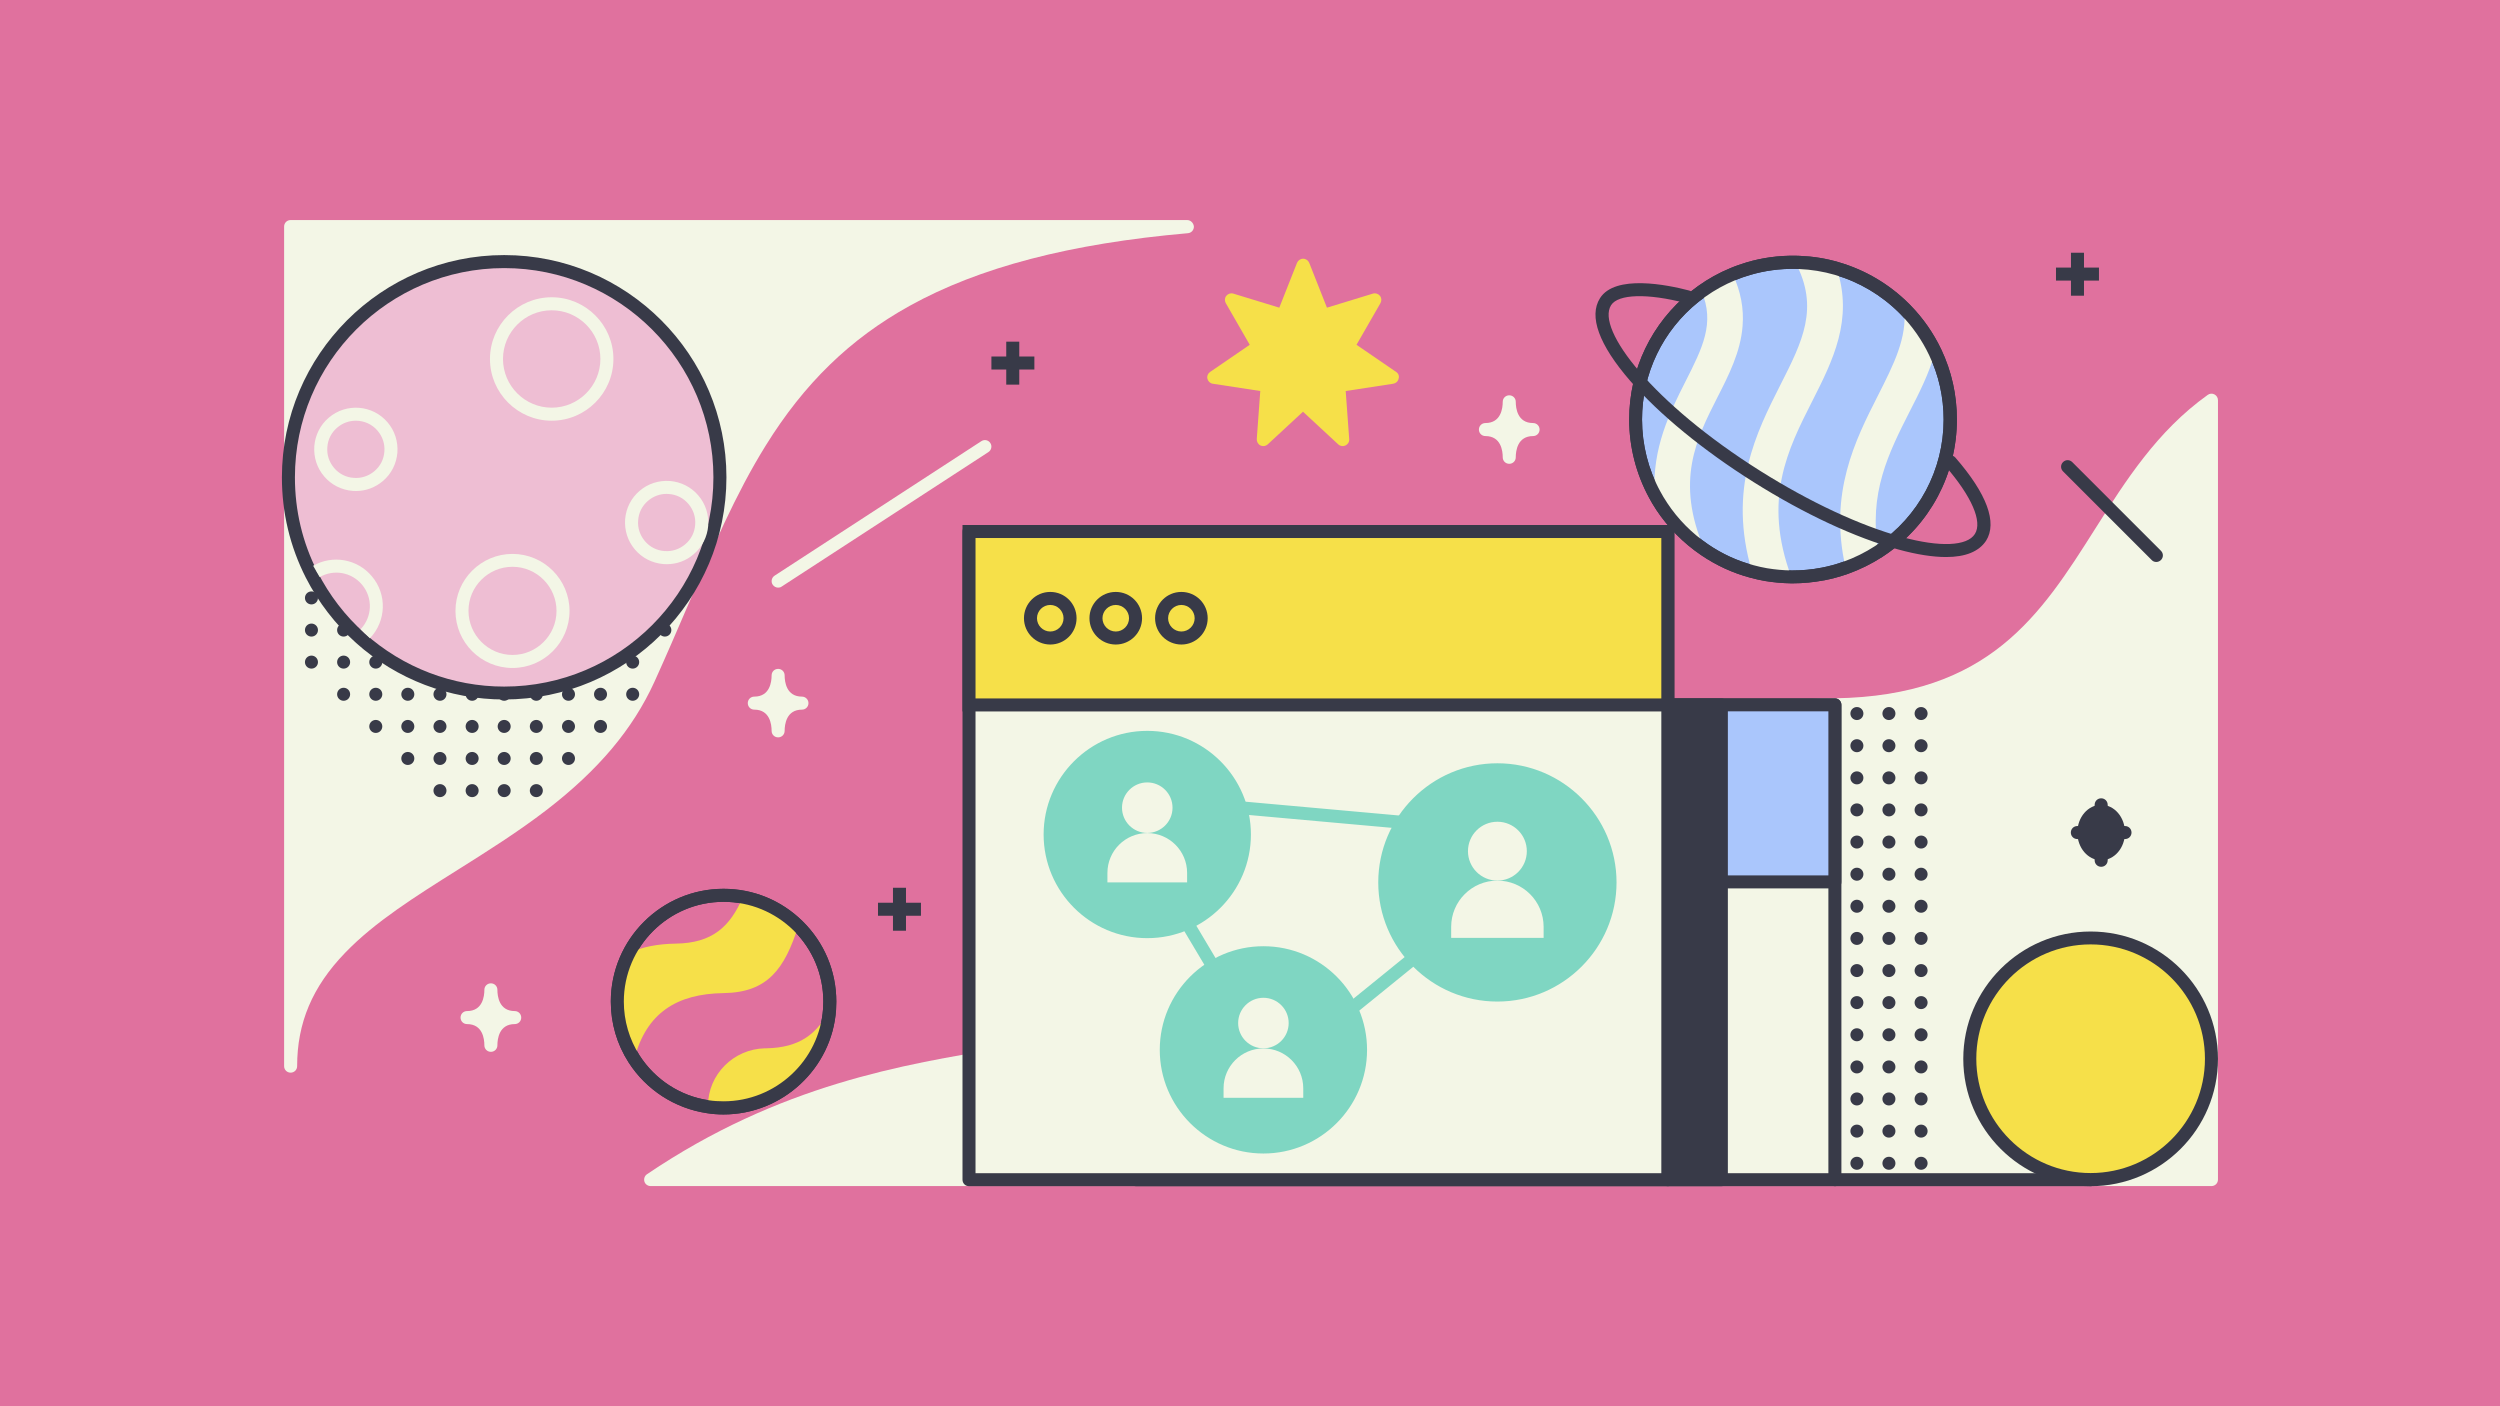 <?xml version="1.0" encoding="utf-8"?>
<!-- Generator: Adobe Illustrator 22.0.1, SVG Export Plug-In . SVG Version: 6.00 Build 0)  -->
<svg version="1.1" id="Layer_1" xmlns="http://www.w3.org/2000/svg" xmlns:xlink="http://www.w3.org/1999/xlink" x="0px" y="0px" viewBox="0 0 1920 1080" style="enable-background:new 0 0 1920 1080;" xml:space="preserve">

<rect width="1920" height="1080" style="fill:#E0719E;"/>
<g>
	<path d="M911.7,169H223.2c-2.8,0-5,2.2-5,5v644.8c0,2.8,2.2,5,5,5s5-2.2,5-5c0-33.3,11.7-61,36.9-87.1
		c22.8-23.7,53.9-43.2,86.8-63.9c22.6-14.2,45.9-28.9,67.8-45.7c39.9-30.7,66.3-62,83-98.7c8.9-19.6,17.2-38.9,25.2-57.5
		c19.1-44.5,37.1-86.6,60.1-123.6c29.7-47.9,64.8-82,110.4-107.3c53.5-29.7,123.5-48,213.9-55.9c2.7-0.2,4.7-2.5,4.6-5.2
		C916.6,171.2,914.4,169,911.7,169z" style="fill:#F3F6E6;"/>
	<g>
		<g>
			<g>
				<g>
					<circle cx="535.2" cy="385.2" r="5" style="fill:#383A48;"/>
				</g>
			</g>
			<g>
				<g>
					<circle cx="535.2" cy="409.9" r="5" style="fill:#383A48;"/>
				</g>
			</g>
			<g>
				<g>
					<circle cx="535.2" cy="434.5" r="5" style="fill:#383A48;"/>
				</g>
			</g>
			<g>
				<g>
					<circle cx="510.6" cy="335.9" r="5" style="fill:#383A48;"/>
				</g>
			</g>
			<g>
				<g>
					<circle cx="510.6" cy="360.5" r="5" style="fill:#383A48;"/>
				</g>
			</g>
			<g>
				<g>
					<circle cx="510.6" cy="385.2" r="5" style="fill:#383A48;"/>
				</g>
			</g>
			<g>
				<g>
					<circle cx="510.6" cy="409.9" r="5" style="fill:#383A48;"/>
				</g>
			</g>
			<g>
				<g>
					<circle cx="510.6" cy="434.5" r="5" style="fill:#383A48;"/>
				</g>
			</g>
			<g>
				<g>
					<circle cx="510.6" cy="459.2" r="5" style="fill:#383A48;"/>
				</g>
			</g>
			<g>
				<g>
					<circle cx="510.6" cy="483.9" r="5" style="fill:#383A48;"/>
				</g>
			</g>
			<g>
				<g>
					<circle cx="485.9" cy="286.5" r="5" style="fill:#383A48;"/>
				</g>
			</g>
			<g>
				<g>
					<circle cx="485.9" cy="311.2" r="5" style="fill:#383A48;"/>
				</g>
			</g>
			<g>
				<g>
					<circle cx="485.9" cy="335.9" r="5" style="fill:#383A48;"/>
				</g>
			</g>
			<g>
				<g>
					<circle cx="485.9" cy="360.5" r="5" style="fill:#383A48;"/>
				</g>
			</g>
			<g>
				<g>
					<circle cx="485.9" cy="385.2" r="5" style="fill:#383A48;"/>
				</g>
			</g>
			<g>
				<g>
					<circle cx="485.9" cy="409.9" r="5" style="fill:#383A48;"/>
				</g>
			</g>
			<g>
				<g>
					<circle cx="485.9" cy="434.5" r="5" style="fill:#383A48;"/>
				</g>
			</g>
			<g>
				<g>
					<circle cx="485.9" cy="459.2" r="5" style="fill:#383A48;"/>
				</g>
			</g>
			<g>
				<g>
					<circle cx="485.9" cy="483.9" r="5" style="fill:#383A48;"/>
				</g>
			</g>
			<g>
				<g>
					<circle cx="485.9" cy="508.5" r="5" style="fill:#383A48;"/>
				</g>
			</g>
			<g>
				<g>
					<circle cx="485.9" cy="533.2" r="5" style="fill:#383A48;"/>
				</g>
			</g>
			<g>
				<g>
					<circle cx="461.2" cy="261.9" r="5" style="fill:#383A48;"/>
				</g>
			</g>
			<g>
				<g>
					<circle cx="461.2" cy="286.5" r="5" style="fill:#383A48;"/>
				</g>
			</g>
			<g>
				<g>
					<circle cx="461.2" cy="311.2" r="5" style="fill:#383A48;"/>
				</g>
			</g>
			<g>
				<g>
					<circle cx="461.2" cy="335.9" r="5" style="fill:#383A48;"/>
				</g>
			</g>
			<g>
				<g>
					<circle cx="461.2" cy="360.5" r="5" style="fill:#383A48;"/>
				</g>
			</g>
			<g>
				<g>
					<circle cx="461.2" cy="385.2" r="5" style="fill:#383A48;"/>
				</g>
			</g>
			<g>
				<g>
					<circle cx="461.2" cy="409.9" r="5" style="fill:#383A48;"/>
				</g>
			</g>
			<g>
				<g>
					<circle cx="461.2" cy="434.5" r="5" style="fill:#383A48;"/>
				</g>
			</g>
			<g>
				<g>
					<circle cx="461.2" cy="459.2" r="5" style="fill:#383A48;"/>
				</g>
			</g>
			<g>
				<g>
					<circle cx="461.2" cy="483.9" r="5" style="fill:#383A48;"/>
				</g>
			</g>
			<g>
				<g>
					<circle cx="461.2" cy="508.5" r="5" style="fill:#383A48;"/>
				</g>
			</g>
			<g>
				<g>
					<circle cx="461.2" cy="533.2" r="5" style="fill:#383A48;"/>
				</g>
			</g>
			<g>
				<g>
					<circle cx="461.2" cy="557.9" r="5" style="fill:#383A48;"/>
				</g>
			</g>
			<g>
				<g>
					<circle cx="436.6" cy="237.2" r="5" style="fill:#383A48;"/>
				</g>
			</g>
			<g>
				<g>
					<circle cx="436.6" cy="261.9" r="5" style="fill:#383A48;"/>
				</g>
			</g>
			<g>
				<g>
					<circle cx="436.6" cy="286.5" r="5" style="fill:#383A48;"/>
				</g>
			</g>
			<g>
				<g>
					<circle cx="436.6" cy="311.2" r="5" style="fill:#383A48;"/>
				</g>
			</g>
			<g>
				<g>
					<circle cx="436.6" cy="335.9" r="5" style="fill:#383A48;"/>
				</g>
			</g>
			<g>
				<g>
					<circle cx="436.6" cy="360.5" r="5" style="fill:#383A48;"/>
				</g>
			</g>
			<g>
				<g>
					<circle cx="436.6" cy="385.2" r="5" style="fill:#383A48;"/>
				</g>
			</g>
			<g>
				<g>
					<circle cx="436.6" cy="409.9" r="5" style="fill:#383A48;"/>
				</g>
			</g>
			<g>
				<g>
					<circle cx="436.6" cy="434.5" r="5" style="fill:#383A48;"/>
				</g>
			</g>
			<g>
				<g>
					<circle cx="436.6" cy="459.2" r="5" style="fill:#383A48;"/>
				</g>
			</g>
			<g>
				<g>
					<circle cx="436.6" cy="483.9" r="5" style="fill:#383A48;"/>
				</g>
			</g>
			<g>
				<g>
					<circle cx="436.6" cy="508.5" r="5" style="fill:#383A48;"/>
				</g>
			</g>
			<g>
				<g>
					<circle cx="436.6" cy="533.2" r="5" style="fill:#383A48;"/>
				</g>
			</g>
			<g>
				<g>
					<circle cx="436.6" cy="557.9" r="5" style="fill:#383A48;"/>
				</g>
			</g>
			<g>
				<g>
					<circle cx="436.6" cy="582.5" r="5" style="fill:#383A48;"/>
				</g>
			</g>
			<g>
				<g>
					<circle cx="411.9" cy="237.2" r="5" style="fill:#383A48;"/>
				</g>
			</g>
			<g>
				<g>
					<circle cx="411.9" cy="261.9" r="5" style="fill:#383A48;"/>
				</g>
			</g>
			<g>
				<g>
					<circle cx="411.9" cy="286.5" r="5" style="fill:#383A48;"/>
				</g>
			</g>
			<g>
				<g>
					<circle cx="411.9" cy="311.2" r="5" style="fill:#383A48;"/>
				</g>
			</g>
			<g>
				<g>
					<circle cx="411.9" cy="335.9" r="5" style="fill:#383A48;"/>
				</g>
			</g>
			<g>
				<g>
					<circle cx="411.9" cy="360.5" r="5" style="fill:#383A48;"/>
				</g>
			</g>
			<g>
				<g>
					<circle cx="411.9" cy="385.2" r="5" style="fill:#383A48;"/>
				</g>
			</g>
			<g>
				<g>
					<circle cx="411.9" cy="409.9" r="5" style="fill:#383A48;"/>
				</g>
			</g>
			<g>
				<g>
					<circle cx="411.9" cy="434.5" r="5" style="fill:#383A48;"/>
				</g>
			</g>
			<g>
				<g>
					<circle cx="411.9" cy="459.2" r="5" style="fill:#383A48;"/>
				</g>
			</g>
			<g>
				<g>
					<circle cx="411.9" cy="483.9" r="5" style="fill:#383A48;"/>
				</g>
			</g>
			<g>
				<g>
					<circle cx="411.9" cy="508.5" r="5" style="fill:#383A48;"/>
				</g>
			</g>
			<g>
				<g>
					<circle cx="411.9" cy="533.2" r="5" style="fill:#383A48;"/>
				</g>
			</g>
			<g>
				<g>
					<circle cx="411.9" cy="557.9" r="5" style="fill:#383A48;"/>
				</g>
			</g>
			<g>
				<g>
					<circle cx="411.9" cy="582.5" r="5" style="fill:#383A48;"/>
				</g>
			</g>
			<g>
				<g>
					<circle cx="411.9" cy="607.2" r="5" style="fill:#383A48;"/>
				</g>
			</g>
			<g>
				<g>
					<circle cx="387.2" cy="237.2" r="5" style="fill:#383A48;"/>
				</g>
			</g>
			<g>
				<g>
					<circle cx="387.2" cy="261.9" r="5" style="fill:#383A48;"/>
				</g>
			</g>
			<g>
				<g>
					<circle cx="387.2" cy="286.5" r="5" style="fill:#383A48;"/>
				</g>
			</g>
			<g>
				<g>
					<circle cx="387.2" cy="311.2" r="5" style="fill:#383A48;"/>
				</g>
			</g>
			<g>
				<g>
					<circle cx="387.2" cy="335.9" r="5" style="fill:#383A48;"/>
				</g>
			</g>
			<g>
				<g>
					<circle cx="387.2" cy="360.5" r="5" style="fill:#383A48;"/>
				</g>
			</g>
			<g>
				<g>
					<circle cx="387.2" cy="385.2" r="5" style="fill:#383A48;"/>
				</g>
			</g>
			<g>
				<g>
					<circle cx="387.2" cy="409.9" r="5" style="fill:#383A48;"/>
				</g>
			</g>
			<g>
				<g>
					<circle cx="387.2" cy="434.5" r="5" style="fill:#383A48;"/>
				</g>
			</g>
			<g>
				<g>
					<circle cx="387.2" cy="459.2" r="5" style="fill:#383A48;"/>
				</g>
			</g>
			<g>
				<g>
					<circle cx="387.2" cy="483.9" r="5" style="fill:#383A48;"/>
				</g>
			</g>
			<g>
				<g>
					<circle cx="387.2" cy="508.5" r="5" style="fill:#383A48;"/>
				</g>
			</g>
			<g>
				<g>
					<circle cx="387.2" cy="533.2" r="5" style="fill:#383A48;"/>
				</g>
			</g>
			<g>
				<g>
					<circle cx="387.2" cy="557.9" r="5" style="fill:#383A48;"/>
				</g>
			</g>
			<g>
				<g>
					<circle cx="387.2" cy="582.5" r="5" style="fill:#383A48;"/>
				</g>
			</g>
			<g>
				<g>
					<circle cx="387.2" cy="607.2" r="5" style="fill:#383A48;"/>
				</g>
			</g>
			<g>
				<g>
					<circle cx="362.6" cy="261.9" r="5" style="fill:#383A48;"/>
				</g>
			</g>
			<g>
				<g>
					<circle cx="362.6" cy="286.5" r="5" style="fill:#383A48;"/>
				</g>
			</g>
			<g>
				<g>
					<circle cx="362.6" cy="311.2" r="5" style="fill:#383A48;"/>
				</g>
			</g>
			<g>
				<g>
					<circle cx="362.6" cy="335.9" r="5" style="fill:#383A48;"/>
				</g>
			</g>
			<g>
				<g>
					<circle cx="362.6" cy="360.5" r="5" style="fill:#383A48;"/>
				</g>
			</g>
			<g>
				<g>
					<circle cx="362.6" cy="385.2" r="5" style="fill:#383A48;"/>
				</g>
			</g>
			<g>
				<g>
					<circle cx="362.6" cy="409.9" r="5" style="fill:#383A48;"/>
				</g>
			</g>
			<g>
				<g>
					<circle cx="362.6" cy="434.5" r="5" style="fill:#383A48;"/>
				</g>
			</g>
			<g>
				<g>
					<circle cx="362.6" cy="459.2" r="5" style="fill:#383A48;"/>
				</g>
			</g>
			<g>
				<g>
					<circle cx="362.6" cy="483.9" r="5" style="fill:#383A48;"/>
				</g>
			</g>
			<g>
				<g>
					<circle cx="362.6" cy="508.5" r="5" style="fill:#383A48;"/>
				</g>
			</g>
			<g>
				<g>
					<circle cx="362.6" cy="533.2" r="5" style="fill:#383A48;"/>
				</g>
			</g>
			<g>
				<g>
					<circle cx="362.6" cy="557.9" r="5" style="fill:#383A48;"/>
				</g>
			</g>
			<g>
				<g>
					<circle cx="362.6" cy="582.5" r="5" style="fill:#383A48;"/>
				</g>
			</g>
			<g>
				<g>
					<circle cx="362.6" cy="607.2" r="5" style="fill:#383A48;"/>
				</g>
			</g>
			<g>
				<g>
					<circle cx="337.9" cy="261.9" r="5" style="fill:#383A48;"/>
				</g>
			</g>
			<g>
				<g>
					<circle cx="337.9" cy="286.5" r="5" style="fill:#383A48;"/>
				</g>
			</g>
			<g>
				<g>
					<circle cx="337.9" cy="311.2" r="5" style="fill:#383A48;"/>
				</g>
			</g>
			<g>
				<g>
					<circle cx="337.9" cy="335.9" r="5" style="fill:#383A48;"/>
				</g>
			</g>
			<g>
				<g>
					<circle cx="337.9" cy="360.5" r="5" style="fill:#383A48;"/>
				</g>
			</g>
			<g>
				<g>
					<circle cx="337.9" cy="385.2" r="5" style="fill:#383A48;"/>
				</g>
			</g>
			<g>
				<g>
					<circle cx="337.9" cy="409.9" r="5" style="fill:#383A48;"/>
				</g>
			</g>
			<g>
				<g>
					<circle cx="337.9" cy="434.5" r="5" style="fill:#383A48;"/>
				</g>
			</g>
			<g>
				<g>
					<circle cx="337.9" cy="459.2" r="5" style="fill:#383A48;"/>
				</g>
			</g>
			<g>
				<g>
					<circle cx="337.9" cy="483.9" r="5" style="fill:#383A48;"/>
				</g>
			</g>
			<g>
				<g>
					<circle cx="337.9" cy="508.5" r="5" style="fill:#383A48;"/>
				</g>
			</g>
			<g>
				<g>
					<circle cx="337.9" cy="533.2" r="5" style="fill:#383A48;"/>
				</g>
			</g>
			<g>
				<g>
					<circle cx="337.9" cy="557.9" r="5" style="fill:#383A48;"/>
				</g>
			</g>
			<g>
				<g>
					<circle cx="337.9" cy="582.5" r="5" style="fill:#383A48;"/>
				</g>
			</g>
			<g>
				<g>
					<circle cx="337.9" cy="607.2" r="5" style="fill:#383A48;"/>
				</g>
			</g>
			<g>
				<g>
					<circle cx="313.2" cy="261.9" r="5" style="fill:#383A48;"/>
				</g>
			</g>
			<g>
				<g>
					<circle cx="313.2" cy="286.5" r="5" style="fill:#383A48;"/>
				</g>
			</g>
			<g>
				<g>
					<circle cx="313.2" cy="311.2" r="5" style="fill:#383A48;"/>
				</g>
			</g>
			<g>
				<g>
					<circle cx="313.2" cy="335.9" r="5" style="fill:#383A48;"/>
				</g>
			</g>
			<g>
				<g>
					<circle cx="313.2" cy="360.5" r="5" style="fill:#383A48;"/>
				</g>
			</g>
			<g>
				<g>
					<circle cx="313.2" cy="385.2" r="5" style="fill:#383A48;"/>
				</g>
			</g>
			<g>
				<g>
					<circle cx="313.2" cy="409.9" r="5" style="fill:#383A48;"/>
				</g>
			</g>
			<g>
				<g>
					<circle cx="313.2" cy="434.5" r="5" style="fill:#383A48;"/>
				</g>
			</g>
			<g>
				<g>
					<circle cx="313.2" cy="459.2" r="5" style="fill:#383A48;"/>
				</g>
			</g>
			<g>
				<g>
					<circle cx="313.2" cy="483.9" r="5" style="fill:#383A48;"/>
				</g>
			</g>
			<g>
				<g>
					<circle cx="313.2" cy="508.5" r="5" style="fill:#383A48;"/>
				</g>
			</g>
			<g>
				<g>
					<circle cx="313.2" cy="533.2" r="5" style="fill:#383A48;"/>
				</g>
			</g>
			<g>
				<g>
					<circle cx="313.2" cy="557.9" r="5" style="fill:#383A48;"/>
				</g>
			</g>
			<g>
				<g>
					<circle cx="313.2" cy="582.5" r="5" style="fill:#383A48;"/>
				</g>
			</g>
			<g>
				<g>
					<circle cx="288.6" cy="286.5" r="5" style="fill:#383A48;"/>
				</g>
			</g>
			<g>
				<g>
					<circle cx="288.6" cy="311.2" r="5" style="fill:#383A48;"/>
				</g>
			</g>
			<g>
				<g>
					<circle cx="288.6" cy="335.9" r="5" style="fill:#383A48;"/>
				</g>
			</g>
			<g>
				<g>
					<circle cx="288.6" cy="360.5" r="5" style="fill:#383A48;"/>
				</g>
			</g>
			<g>
				<g>
					<circle cx="288.6" cy="385.2" r="5" style="fill:#383A48;"/>
				</g>
			</g>
			<g>
				<g>
					<circle cx="288.6" cy="409.9" r="5" style="fill:#383A48;"/>
				</g>
			</g>
			<g>
				<g>
					<circle cx="288.6" cy="434.5" r="5" style="fill:#383A48;"/>
				</g>
			</g>
			<g>
				<g>
					<circle cx="288.6" cy="459.2" r="5" style="fill:#383A48;"/>
				</g>
			</g>
			<g>
				<g>
					<circle cx="288.6" cy="483.9" r="5" style="fill:#383A48;"/>
				</g>
			</g>
			<g>
				<g>
					<circle cx="288.6" cy="508.5" r="5" style="fill:#383A48;"/>
				</g>
			</g>
			<g>
				<g>
					<circle cx="288.6" cy="533.2" r="5" style="fill:#383A48;"/>
				</g>
			</g>
			<g>
				<g>
					<circle cx="288.6" cy="557.9" r="5" style="fill:#383A48;"/>
				</g>
			</g>
			<g>
				<g>
					<circle cx="263.9" cy="311.2" r="5" style="fill:#383A48;"/>
				</g>
			</g>
			<g>
				<g>
					<circle cx="263.9" cy="335.9" r="5" style="fill:#383A48;"/>
				</g>
			</g>
			<g>
				<g>
					<circle cx="263.9" cy="360.5" r="5" style="fill:#383A48;"/>
				</g>
			</g>
			<g>
				<g>
					<circle cx="263.9" cy="385.2" r="5" style="fill:#383A48;"/>
				</g>
			</g>
			<g>
				<g>
					<circle cx="263.9" cy="409.9" r="5" style="fill:#383A48;"/>
				</g>
			</g>
			<g>
				<g>
					<circle cx="263.9" cy="434.5" r="5" style="fill:#383A48;"/>
				</g>
			</g>
			<g>
				<g>
					<circle cx="263.9" cy="459.2" r="5" style="fill:#383A48;"/>
				</g>
			</g>
			<g>
				<g>
					<circle cx="263.9" cy="483.9" r="5" style="fill:#383A48;"/>
				</g>
			</g>
			<g>
				<g>
					<circle cx="263.9" cy="508.5" r="5" style="fill:#383A48;"/>
				</g>
			</g>
			<g>
				<g>
					<circle cx="263.9" cy="533.2" r="5" style="fill:#383A48;"/>
				</g>
			</g>
			<g>
				<g>
					<circle cx="239.2" cy="360.5" r="5" style="fill:#383A48;"/>
				</g>
			</g>
			<g>
				<g>
					<circle cx="239.2" cy="385.2" r="5" style="fill:#383A48;"/>
				</g>
			</g>
			<g>
				<g>
					<circle cx="239.2" cy="409.9" r="5" style="fill:#383A48;"/>
				</g>
			</g>
			<g>
				<g>
					<circle cx="239.2" cy="434.5" r="5" style="fill:#383A48;"/>
				</g>
			</g>
			<g>
				<g>
					<circle cx="239.2" cy="459.2" r="5" style="fill:#383A48;"/>
				</g>
			</g>
			<g>
				<g>
					<circle cx="239.2" cy="483.9" r="5" style="fill:#383A48;"/>
				</g>
			</g>
			<g>
				<g>
					<circle cx="239.2" cy="508.5" r="5" style="fill:#383A48;"/>
				</g>
			</g>
		</g>
	</g>
	<path d="M1700.7,302.9c-1.7-0.9-3.7-0.7-5.2,0.4c-38.9,27.8-63,65.9-86.4,102.8c-41.8,66-81.2,128.4-200,130.2
		c-144.5,2.2-223.8,53.4-355.2,138.1c-42.5,27.4-90.6,58.4-148.4,92.6c-36.6,21.7-82.2,29.2-134.9,37.8
		C694,817.4,598.6,833,496.9,901.8c-1.8,1.2-2.6,3.5-2,5.6s2.6,3.5,4.8,3.5h1198.7c2.8,0,5-2.2,5-5V307.4
		C1703.4,305.5,1702.4,303.8,1700.7,302.9z" style="fill:#F3F6E6;"/>
	<g>
		<path d="M1605.6,911h-196.3c-2.8,0-5-2.2-5-5s2.2-5,5-5h196.3c2.8,0,5,2.2,5,5S1608.4,911,1605.6,911z" style="fill:#383A48;"/>
	</g>
	<g>
		<g>
			<g>
				<g>
					<circle cx="1475.4" cy="548" r="5" style="fill:#383A48;"/>
				</g>
			</g>
			<g>
				<g>
					<circle cx="1475.4" cy="572.7" r="5" style="fill:#383A48;"/>
				</g>
			</g>
			<g>
				<g>
					<circle cx="1475.4" cy="597.4" r="5" style="fill:#383A48;"/>
				</g>
			</g>
			<g>
				<g>
					<circle cx="1475.4" cy="622" r="5" style="fill:#383A48;"/>
				</g>
			</g>
			<g>
				<g>
					<circle cx="1475.4" cy="646.7" r="5" style="fill:#383A48;"/>
				</g>
			</g>
			<g>
				<g>
					<circle cx="1475.4" cy="671.4" r="5" style="fill:#383A48;"/>
				</g>
			</g>
			<g>
				<g>
					<circle cx="1475.4" cy="696" r="5" style="fill:#383A48;"/>
				</g>
			</g>
			<g>
				<g>
					<circle cx="1475.4" cy="720.7" r="5" style="fill:#383A48;"/>
				</g>
			</g>
			<g>
				<g>
					<circle cx="1475.4" cy="745.4" r="5" style="fill:#383A48;"/>
				</g>
			</g>
			<g>
				<g>
					<circle cx="1475.4" cy="770" r="5" style="fill:#383A48;"/>
				</g>
			</g>
			<g>
				<g>
					<circle cx="1475.4" cy="794.7" r="5" style="fill:#383A48;"/>
				</g>
			</g>
			<g>
				<g>
					<circle cx="1475.4" cy="819.4" r="5" style="fill:#383A48;"/>
				</g>
			</g>
			<g>
				<g>
					<circle cx="1475.4" cy="844" r="5" style="fill:#383A48;"/>
				</g>
			</g>
			<g>
				<g>
					<circle cx="1475.4" cy="868.7" r="5" style="fill:#383A48;"/>
				</g>
			</g>
			<g>
				<g>
					<circle cx="1475.4" cy="893.4" r="5" style="fill:#383A48;"/>
				</g>
			</g>
			<g>
				<g>
					<circle cx="1450.7" cy="548" r="5" style="fill:#383A48;"/>
				</g>
			</g>
			<g>
				<g>
					<circle cx="1450.7" cy="572.7" r="5" style="fill:#383A48;"/>
				</g>
			</g>
			<g>
				<g>
					<circle cx="1450.7" cy="597.4" r="5" style="fill:#383A48;"/>
				</g>
			</g>
			<g>
				<g>
					<circle cx="1450.7" cy="622" r="5" style="fill:#383A48;"/>
				</g>
			</g>
			<g>
				<g>
					<circle cx="1450.7" cy="646.7" r="5" style="fill:#383A48;"/>
				</g>
			</g>
			<g>
				<g>
					<circle cx="1450.7" cy="671.4" r="5" style="fill:#383A48;"/>
				</g>
			</g>
			<g>
				<g>
					<circle cx="1450.7" cy="696" r="5" style="fill:#383A48;"/>
				</g>
			</g>
			<g>
				<g>
					<circle cx="1450.7" cy="720.7" r="5" style="fill:#383A48;"/>
				</g>
			</g>
			<g>
				<g>
					<circle cx="1450.7" cy="745.4" r="5" style="fill:#383A48;"/>
				</g>
			</g>
			<g>
				<g>
					<circle cx="1450.7" cy="770" r="5" style="fill:#383A48;"/>
				</g>
			</g>
			<g>
				<g>
					<circle cx="1450.7" cy="794.7" r="5" style="fill:#383A48;"/>
				</g>
			</g>
			<g>
				<g>
					<circle cx="1450.7" cy="819.4" r="5" style="fill:#383A48;"/>
				</g>
			</g>
			<g>
				<g>
					<circle cx="1450.7" cy="844" r="5" style="fill:#383A48;"/>
				</g>
			</g>
			<g>
				<g>
					<circle cx="1450.7" cy="868.7" r="5" style="fill:#383A48;"/>
				</g>
			</g>
			<g>
				<g>
					<circle cx="1450.7" cy="893.4" r="5" style="fill:#383A48;"/>
				</g>
			</g>
			<g>
				<g>
					<circle cx="1426.1" cy="548" r="5" style="fill:#383A48;"/>
				</g>
			</g>
			<g>
				<g>
					<circle cx="1426.1" cy="572.7" r="5" style="fill:#383A48;"/>
				</g>
			</g>
			<g>
				<g>
					<circle cx="1426.1" cy="597.4" r="5" style="fill:#383A48;"/>
				</g>
			</g>
			<g>
				<g>
					<circle cx="1426.1" cy="622" r="5" style="fill:#383A48;"/>
				</g>
			</g>
			<g>
				<g>
					<circle cx="1426.1" cy="646.7" r="5" style="fill:#383A48;"/>
				</g>
			</g>
			<g>
				<g>
					<circle cx="1426.1" cy="671.4" r="5" style="fill:#383A48;"/>
				</g>
			</g>
			<g>
				<g>
					<circle cx="1426.1" cy="696" r="5" style="fill:#383A48;"/>
				</g>
			</g>
			<g>
				<g>
					<circle cx="1426.1" cy="720.7" r="5" style="fill:#383A48;"/>
				</g>
			</g>
			<g>
				<g>
					<circle cx="1426.1" cy="745.4" r="5" style="fill:#383A48;"/>
				</g>
			</g>
			<g>
				<g>
					<circle cx="1426.1" cy="770" r="5" style="fill:#383A48;"/>
				</g>
			</g>
			<g>
				<g>
					<circle cx="1426.1" cy="794.7" r="5" style="fill:#383A48;"/>
				</g>
			</g>
			<g>
				<g>
					<circle cx="1426.1" cy="819.4" r="5" style="fill:#383A48;"/>
				</g>
			</g>
			<g>
				<g>
					<circle cx="1426.1" cy="844" r="5" style="fill:#383A48;"/>
				</g>
			</g>
			<g>
				<g>
					<circle cx="1426.1" cy="868.7" r="5" style="fill:#383A48;"/>
				</g>
			</g>
			<g>
				<g>
					<circle cx="1426.1" cy="893.4" r="5" style="fill:#383A48;"/>
				</g>
			</g>
			<g>
				<g>
					<circle cx="1401.4" cy="548" r="5" style="fill:#383A48;"/>
				</g>
			</g>
			<g>
				<g>
					<circle cx="1401.4" cy="572.7" r="5" style="fill:#383A48;"/>
				</g>
			</g>
			<g>
				<g>
					<circle cx="1401.4" cy="597.4" r="5" style="fill:#383A48;"/>
				</g>
			</g>
			<g>
				<g>
					<circle cx="1401.4" cy="622" r="5" style="fill:#383A48;"/>
				</g>
			</g>
			<g>
				<g>
					<circle cx="1401.4" cy="646.7" r="5" style="fill:#383A48;"/>
				</g>
			</g>
			<g>
				<g>
					<circle cx="1401.4" cy="671.4" r="5" style="fill:#383A48;"/>
				</g>
			</g>
			<g>
				<g>
					<circle cx="1401.4" cy="696" r="5" style="fill:#383A48;"/>
				</g>
			</g>
			<g>
				<g>
					<circle cx="1401.4" cy="720.7" r="5" style="fill:#383A48;"/>
				</g>
			</g>
			<g>
				<g>
					<circle cx="1401.4" cy="745.4" r="5" style="fill:#383A48;"/>
				</g>
			</g>
			<g>
				<g>
					<circle cx="1401.4" cy="770" r="5" style="fill:#383A48;"/>
				</g>
			</g>
			<g>
				<g>
					<circle cx="1401.4" cy="794.7" r="5" style="fill:#383A48;"/>
				</g>
			</g>
			<g>
				<g>
					<circle cx="1401.4" cy="819.4" r="5" style="fill:#383A48;"/>
				</g>
			</g>
			<g>
				<g>
					<circle cx="1401.4" cy="844" r="5" style="fill:#383A48;"/>
				</g>
			</g>
			<g>
				<g>
					<circle cx="1401.4" cy="868.7" r="5" style="fill:#383A48;"/>
				</g>
			</g>
			<g>
				<g>
					<circle cx="1401.4" cy="893.4" r="5" style="fill:#383A48;"/>
				</g>
			</g>
		</g>
	</g>
	<g>
		<g>
			<rect x="872.5" y="541.4" width="536.7" height="364.6" style="fill:#F3F6E6;"/>
			<path d="M1409.3,911H872.5c-2.8,0-5-2.2-5-5V541.4c0-2.8,2.2-5,5-5h536.7c2.8,0,5,2.2,5,5V906
				C1414.3,908.7,1412,911,1409.3,911z M877.5,901h526.7V546.4H877.5V901z" style="fill:#383A48;"/>
		</g>
		<g>
			<rect x="872.5" y="541.4" width="536.7" height="136" style="fill:#AAC6FC;"/>
			<path d="M1409.3,682.3H872.5c-2.8,0-5-2.2-5-5v-136c0-2.8,2.2-5,5-5h536.7c2.8,0,5,2.2,5,5v136
				C1414.3,680.1,1412,682.3,1409.3,682.3z M877.5,672.3h526.7v-126H877.5V672.3z" style="fill:#383A48;"/>
		</g>
	</g>
	<path d="M1322,536.4h-41.1c-2.8,0-5,2.2-5,5V906c0,2.8,2.2,5,5,5h41.1c2.8,0,5-2.2,5-5V541.4
		C1327,538.6,1324.7,536.4,1322,536.4z" style="fill:#383A48;"/>
	<g>
		<g>
			<rect x="744.2" y="408.2" width="536.7" height="497.7" style="fill:#F3F6E6;"/>
			<path d="M1280.9,911H744.2c-2.8,0-5-2.2-5-5V408.2c0-2.8,2.2-5,5-5h536.7c2.8,0,5,2.2,5,5V906
				C1285.9,908.7,1283.7,911,1280.9,911z M749.2,901h526.7V413.2H749.2V901z" style="fill:#383A48;"/>
		</g>
		<g>
			<rect x="744.2" y="408.2" width="536.7" height="133.1" style="fill:#F6E049;"/>
			<path d="M1285.9,546.4H739.2V403.2h546.7V546.4z M749.2,536.4h526.7V413.2H749.2V536.4z" style="fill:#383A48;"/>
		</g>
	</g>
	<g>
		<g>
			<path d="M1497.7,322.2c0,41.7-21.1,78.5-53.3,100.2c-0.6,0.4-1.1,0.8-1.7,1.1c-7.9,5.1-16.3,9.3-25.3,12.5
				c-5.7,2-11.6,3.6-17.6,4.8h0c-7.4,1.4-15,2.2-22.9,2.2c-0.4,0-0.8,0-1.2,0c-6.6-0.1-13.1-0.7-19.4-1.7c-3.6-0.6-7.2-1.4-10.8-2.4
				c-13.2-3.5-25.4-9.2-36.4-16.7c-13.1-8.9-24.4-20.3-33.1-33.5v0c-1.9-2.9-3.7-5.8-5.3-8.9c-9.3-17.1-14.6-36.7-14.6-57.6
				c0-38.1,17.7-72.2,45.3-94.3c1.8-1.4,3.6-2.8,5.4-4.1c7.4-5.3,15.4-9.7,23.9-13.3c3.9-1.6,7.8-3,11.9-4.2
				c10.9-3.2,22.4-4.9,34.3-4.9c0.7,0,1.3,0,2,0c1,0,2,0,3,0.1c10,0.4,19.6,2,28.8,4.7c19.8,5.7,37.5,16.4,51.7,30.7
				c0.3,0.3,0.6,0.6,0.9,0.9c9.3,9.5,17.1,20.6,22.8,32.8C1493.6,286.2,1497.7,303.7,1497.7,322.2z" style="fill:#AAC6FC;"/>
			<path d="M1376.9,448c-0.4,0-0.9,0-1.3,0c-6.7-0.1-13.5-0.7-20.1-1.8c-3.8-0.7-7.6-1.5-11.2-2.5
				c-13.5-3.6-26.3-9.5-37.9-17.4c-13.7-9.3-25.3-21.1-34.5-34.9c0-0.1-0.1-0.1-0.1-0.2c-2-3-3.8-6.1-5.4-9.1
				c-9.9-18.3-15.2-39-15.2-59.9c0-38.4,17.2-74.2,47.2-98.2c2-1.6,3.9-3,5.7-4.3c7.7-5.5,16.1-10.2,24.9-13.8
				c4-1.7,8.2-3.1,12.4-4.4c12.1-3.6,24.8-5.3,37.6-5.1l0.1,0c1,0,2.1,0,3.1,0.1c10.2,0.4,20.3,2,30,4.9
				c20.3,5.9,38.9,16.9,53.9,31.9c0.3,0.3,0.7,0.6,1,1c9.8,10,17.8,21.5,23.8,34.1c8,16.9,12,35,12,53.8
				c0,41.9-20.7,80.9-55.5,104.3c-0.6,0.4-1.2,0.8-1.8,1.2c-8.2,5.3-17.1,9.7-26.3,13c-6,2.1-12.1,3.8-18.3,5c0,0-0.1,0-0.1,0
				C1392.8,447.2,1384.9,448,1376.9,448z M1280.3,386.1c8.4,12.7,19.1,23.5,31.6,32c10.7,7.3,22.4,12.7,34.9,16
				c3.3,0.9,6.8,1.7,10.3,2.3c6.1,1,12.3,1.6,18.6,1.7c0.4,0,0.8,0,1.2,0c7.3,0,14.7-0.7,21.9-2.1c0,0,0.1,0,0.1,0
				c5.7-1.1,11.3-2.6,16.8-4.6c8.5-3,16.7-7.1,24.3-12c0.6-0.4,1.1-0.7,1.6-1.1c32-21.6,51.1-57.5,51.1-96c0-17.3-3.7-34-11.1-49.5
				c-5.5-11.6-12.9-22.2-21.9-31.4c-0.3-0.3-0.6-0.6-0.9-0.9c-13.9-13.9-31-24-49.6-29.4c-8.9-2.6-18.2-4.1-27.6-4.5
				c-0.9,0-1.9-0.1-2.9-0.1l-0.1,0c-11.8-0.2-23.5,1.4-34.6,4.7c-3.9,1.1-7.7,2.5-11.4,4c-8.1,3.4-15.8,7.6-22.9,12.7
				c-1.6,1.2-3.3,2.4-5.2,3.9c-27.6,22.1-43.4,55.1-43.4,90.4c0,19.3,4.8,38.4,14,55.2c1.5,2.8,3.2,5.7,5.1,8.5
				C1280.2,385.9,1280.3,386,1280.3,386.1z" style="fill:#383A48;"/>
		</g>
		<g>
			<g>
				<path d="M1338.3,250.4c-1.5,19.8-10.6,37.7-19.4,54.9c-16,31.6-32.6,64.2-9.8,116.8c-13.1-8.9-24.4-20.3-33.1-33.5
					v0c-1.9-2.9-3.7-5.8-5.3-8.9c-1.9-36,11.9-63.3,23.8-86.8c13-25.7,22.7-44.7,12.3-69.2c7.4-5.3,15.4-9.7,23.9-13.3
					C1336.9,223.8,1339.4,237,1338.3,250.4z" style="fill:#F3F6E6;"/>
			</g>
		</g>
		<g>
			<g>
				<path d="M1391.8,308.1c-18.8,37.1-38.2,75.3-16.1,134.9c-6.6-0.1-13.1-0.7-19.4-1.7c-3.6-0.6-7.2-1.4-10.8-2.4
					c-18.7-63.4,3.5-107,21.8-143.2c17-33.5,30.1-59.3,11.5-94.3c1,0,2,0,3,0.1c10,0.4,19.6,2,28.8,4.7
					C1423.6,245.3,1407.5,277.1,1391.8,308.1z" style="fill:#F3F6E6;"/>
			</g>
		</g>
		<g>
			<g>
				<path d="M1466.5,316.3c-15.7,31-31.9,62.8-23.8,107.2c-7.9,5.1-16.3,9.3-25.3,12.5c-13.1-57.4,7.5-98,24.8-132.1
					c12.3-24.3,22.6-44.5,20.2-67.1c0.3,0.3,0.6,0.6,0.9,0.9c9.3,9.5,17.1,20.6,22.8,32.8C1481.7,286.5,1474.1,301.5,1466.5,316.3z" style="fill:#F3F6E6;"/>
			</g>
		</g>
		<g>
			<path d="M1376.9,448c-0.4,0-0.9,0-1.3,0c-6.7-0.1-13.5-0.7-20.1-1.8c-3.8-0.7-7.6-1.5-11.2-2.5
				c-13.5-3.6-26.3-9.5-37.9-17.4c-13.7-9.3-25.3-21.1-34.5-34.9c0-0.1-0.1-0.1-0.1-0.2c-2-3-3.8-6.1-5.4-9.1
				c-9.9-18.3-15.2-39-15.2-59.9c0-38.4,17.2-74.2,47.2-98.2c2-1.6,3.9-3,5.7-4.3c7.7-5.5,16.1-10.2,24.9-13.8
				c4-1.7,8.2-3.1,12.4-4.4c12.1-3.6,24.8-5.3,37.6-5.1l0.1,0c1,0,2.1,0,3.1,0.1c10.2,0.4,20.3,2,30,4.9
				c20.3,5.9,38.9,16.9,53.9,31.9c0.3,0.3,0.7,0.6,1,1c9.8,10,17.8,21.5,23.8,34.1c8,16.9,12,35,12,53.8
				c0,41.9-20.7,80.9-55.5,104.3c-0.6,0.4-1.2,0.8-1.8,1.2c-8.2,5.3-17.1,9.7-26.3,13c-6,2.1-12.1,3.8-18.3,5c0,0-0.1,0-0.1,0
				C1392.8,447.2,1384.9,448,1376.9,448z M1280.3,386.1c8.4,12.7,19.1,23.5,31.6,32c10.7,7.3,22.4,12.7,34.9,16
				c3.3,0.9,6.8,1.7,10.3,2.3c6.1,1,12.3,1.6,18.6,1.7c0.4,0,0.8,0,1.2,0c7.3,0,14.7-0.7,21.9-2.1c0,0,0.1,0,0.1,0
				c5.7-1.1,11.3-2.6,16.8-4.6c8.5-3,16.7-7.1,24.3-12c0.6-0.4,1.1-0.7,1.6-1.1c32-21.6,51.1-57.5,51.1-96c0-17.3-3.7-34-11.1-49.5
				c-5.5-11.6-12.9-22.2-21.9-31.4c-0.3-0.3-0.6-0.6-0.9-0.9c-13.9-13.9-31-24-49.6-29.4c-8.9-2.6-18.2-4.1-27.6-4.5
				c-0.9,0-1.9-0.1-2.9-0.1l-0.1,0c-11.8-0.2-23.5,1.4-34.6,4.7c-3.9,1.1-7.7,2.5-11.4,4c-8.1,3.4-15.8,7.6-22.9,12.7
				c-1.6,1.2-3.3,2.4-5.2,3.9c-27.6,22.1-43.4,55.1-43.4,90.4c0,19.3,4.8,38.4,14,55.2c1.5,2.8,3.2,5.7,5.1,8.5
				C1280.2,385.9,1280.3,386,1280.3,386.1z" style="fill:#383A48;"/>
		</g>
		<g>
			<path d="M1494.6,427.8c-10.2,0-22.5-1.9-36.7-5.8c-32.8-8.9-72.3-27.3-111.2-51.8c-38.8-24.4-72.5-52.1-94.8-77.8
				c-23.9-27.6-31.9-49.5-23.1-63.4c11.6-18.4,51.7-10.3,68.4-5.9c2.7,0.7,4.3,3.4,3.6,6.1c-0.7,2.7-3.4,4.3-6.1,3.6
				c-29.5-7.7-52-7-57.4,1.6c-11.8,18.7,32.5,75.7,114.8,127.4c38,23.9,76.6,41.9,108.5,50.6c29.2,8,50.2,7.1,56.1-2.3
				c6-9.5-2.5-28.9-22.6-52.1c-1.8-2.1-1.6-5.2,0.5-7.1c2.1-1.8,5.2-1.6,7.1,0.5c24.2,27.8,32.4,49.9,23.6,63.9
				C1519.8,423.6,1509.5,427.8,1494.6,427.8z" style="fill:#383A48;"/>
		</g>
	</g>
	<g>
		<g>
			<path d="M552.9,366.5c0,91.5-74.2,165.7-165.7,165.7c-42.4,0-81.1-15.9-110.4-42.1c-15.3-13.7-28.1-30.2-37.4-48.7
				c-11.4-22.5-17.8-47.9-17.8-74.9c0-91.5,74.2-165.7,165.7-165.7C478.7,200.9,552.9,275,552.9,366.5z" style="fill:#EEBED3;"/>
			<path d="M387.2,537.2c-42,0-82.4-15.4-113.7-43.4c-15.9-14.3-28.9-31.1-38.6-50.1c-12.2-24-18.4-50-18.4-77.1
				c0-94.1,76.6-170.7,170.7-170.7c94.1,0,170.7,76.6,170.7,170.7S481.4,537.2,387.2,537.2z M387.2,205.9
				c-88.6,0-160.7,72.1-160.7,160.7c0,25.6,5.8,50,17.3,72.6c9.1,17.9,21.3,33.8,36.3,47.2c29.5,26.4,67.5,40.9,107.1,40.9
				c88.6,0,160.7-72.1,160.7-160.7S475.8,205.9,387.2,205.9z" style="fill:#383A48;"/>
		</g>
		<g>
			<circle cx="423.7" cy="275.7" r="42.4" style="fill:#EEBED3;"/>
			<path d="M423.7,323.1c-26.1,0-47.4-21.3-47.4-47.4s21.3-47.4,47.4-47.4s47.4,21.3,47.4,47.4S449.8,323.1,423.7,323.1
				z M423.7,238.3c-20.6,0-37.4,16.8-37.4,37.4s16.8,37.4,37.4,37.4s37.4-16.8,37.4-37.4S444.3,238.3,423.7,238.3z" style="fill:#F3F6E6;"/>
		</g>
		<g>
			<circle cx="393.6" cy="469.2" r="38.8" style="fill:#EEBED3;"/>
			<path d="M393.6,513c-24.2,0-43.8-19.7-43.8-43.8c0-24.2,19.7-43.8,43.8-43.8s43.8,19.7,43.8,43.8
				C437.4,493.3,417.8,513,393.6,513z M393.6,435.3c-18.7,0-33.8,15.2-33.8,33.8S375,503,393.6,503s33.8-15.2,33.8-33.8
				S412.3,435.3,393.6,435.3z" style="fill:#F3F6E6;"/>
		</g>
		<g>
			<circle cx="273.3" cy="345.1" r="27" style="fill:#EEBED3;"/>
			<path d="M273.4,377.1c-0.8,0-1.7,0-2.6-0.1c-8.5-0.7-16.3-4.6-21.8-11.1c-5.6-6.5-8.2-14.8-7.6-23.3
				c0.7-8.5,4.6-16.3,11.1-21.8c13.4-11.5,33.7-9.9,45.1,3.5c5.6,6.5,8.2,14.8,7.6,23.3c-0.7,8.5-4.6,16.3-11.1,21.8
				C288.2,374.4,281,377.1,273.4,377.1z M273.3,323.1c-5.1,0-10.1,1.7-14.3,5.3c-4.5,3.8-7.2,9.1-7.6,15c-0.5,5.9,1.4,11.5,5.2,16
				c3.8,4.5,9.1,7.2,15,7.6c5.9,0.5,11.5-1.4,16-5.2c4.5-3.8,7.2-9.1,7.6-15c0.5-5.9-1.4-11.5-5.2-16
				C285.7,325.7,279.5,323.1,273.3,323.1z" style="fill:#F3F6E6;"/>
		</g>
		<g>
			<circle cx="512.1" cy="401.3" r="27" style="fill:#EEBED3;"/>
			<path d="M512.1,433.3c-0.8,0-1.7,0-2.6-0.1c-8.5-0.7-16.3-4.6-21.8-11.1c-5.6-6.5-8.2-14.8-7.6-23.3
				c0.7-8.5,4.6-16.3,11.1-21.8c6.5-5.6,14.8-8.2,23.3-7.6c8.5,0.7,16.3,4.6,21.8,11.1c5.6,6.5,8.2,14.8,7.6,23.3
				c-0.7,8.5-4.6,16.3-11.1,21.8C527,430.7,519.7,433.3,512.1,433.3z M512,379.3c-5.2,0-10.2,1.8-14.3,5.3c-4.5,3.8-7.2,9.1-7.6,15
				c-0.5,5.9,1.4,11.5,5.2,16s9.1,7.2,15,7.6c5.9,0.5,11.5-1.4,16-5.2c4.5-3.8,7.2-9.1,7.6-15c0.5-5.9-1.4-11.5-5.2-16c0,0,0,0,0,0
				c-3.8-4.5-9.1-7.2-15-7.6C513.2,379.4,512.6,379.3,512,379.3z" style="fill:#F3F6E6;"/>
		</g>
		<g>
			<path d="M243.1,438.8c12.7-7.2,29.1-4.6,38.8,7c10.2,12.1,9.4,29.8-1.3,41" style="fill:#EEBED3;"/>
			<path d="M284.1,490.2l-7.2-6.9c9.1-9.5,9.6-24.2,1.1-34.3c-8-9.6-21.7-12-32.5-5.8l-5-8.7c15-8.6,34-5.2,45.1,8.1
				C297.4,456.5,296.7,477,284.1,490.2z" style="fill:#F3F6E6;"/>
		</g>
	</g>
	<g>
		<g>
			<path d="M637.4,769.3c0,2-0.1,4-0.2,6c-3.1,42.3-38.3,75.7-81.4,75.7c-4.1,0-8.2-0.3-12.1-0.9
				c-23.7-3.5-44.1-17.3-56.6-36.7c-8.2-12.7-12.9-27.8-12.9-44.1c0-45.1,36.5-81.6,81.6-81.6c22.3,0,42.6,9,57.3,23.5
				C628.1,726,637.4,746.5,637.4,769.3z" style="fill:#E0719E;"/>
			<path d="M555.7,855.9c-4.3,0-8.6-0.3-12.9-1c-24.6-3.7-46.5-17.9-60-38.9c-9-14-13.7-30.1-13.7-46.8
				c0-47.8,38.9-86.6,86.6-86.6c22.9,0,44.5,8.9,60.8,25c16.6,16.4,25.8,38.3,25.8,61.7c0,2.2-0.1,4.3-0.2,6.4
				C638.9,820.6,600.9,855.9,555.7,855.9z M555.7,692.6c-42.3,0-76.6,34.4-76.6,76.6c0,14.7,4.2,29,12.1,41.4
				c12,18.6,31.3,31.2,53.1,34.4c3.8,0.6,7.6,0.8,11.4,0.8c40,0,73.6-31.2,76.4-71c0.1-1.8,0.2-3.7,0.2-5.6c0-20.7-8.1-40-22.8-54.6
				C595.1,700.5,576,692.6,555.7,692.6z" style="fill:#383A48;"/>
		</g>
		<g>
			<path d="M613.1,711.2c-10.5,32.7-23.3,51-57.3,51.5c-36,0.5-59.4,15.1-68.7,50.7c-8.2-12.7-12.9-27.8-12.9-44.1
				c0-13.5,3.3-26.2,9-37.4c10-4.7,22-7,35.8-7.2c28.1-0.4,41.7-13,51.5-35.7C586.9,692,601.7,699.9,613.1,711.2z" style="fill:#F6E049;"/>
		</g>
		<g>
			<path d="M637.2,775.3c-3.1,42.3-38.3,75.7-81.4,75.7c-4.1,0-8.2-0.3-12.1-0.9v-0.8c0.1-24.1,19.6-43.6,43.7-44.2
				c0.4,0,0.8,0,1.2,0C614,804.6,627.5,794.2,637.2,775.3z" style="fill:#F6E049;"/>
		</g>
		<g>
			<path d="M555.7,855.9c-4.3,0-8.6-0.3-12.9-1c-24.6-3.7-46.5-17.9-60-38.9c-9-14-13.7-30.1-13.7-46.8
				c0-47.8,38.9-86.6,86.6-86.6c22.9,0,44.5,8.9,60.8,25c16.6,16.4,25.8,38.3,25.8,61.7c0,2.2-0.1,4.3-0.2,6.4
				C638.9,820.6,600.9,855.9,555.7,855.9z M555.7,692.6c-42.3,0-76.6,34.4-76.6,76.6c0,14.7,4.2,29,12.1,41.4
				c12,18.6,31.3,31.2,53.1,34.4c3.8,0.6,7.6,0.8,11.4,0.8c40,0,73.6-31.2,76.4-71c0.1-1.8,0.2-3.7,0.2-5.6c0-20.7-8.1-40-22.8-54.6
				C595.1,700.5,576,692.6,555.7,692.6z" style="fill:#383A48;"/>
		</g>
	</g>
	<path d="M1072.3,285.7l-30.5-20.9l18.4-32c1-1.8,0.9-4-0.4-5.6c-1.3-1.6-3.4-2.3-5.4-1.7l-35.3,10.8l-13.6-34.4
		c-0.8-1.9-2.6-3.2-4.7-3.2s-3.9,1.3-4.7,3.2l-13.6,34.4l-35.3-10.8c-2-0.6-4.1,0.1-5.4,1.7c-1.3,1.6-1.4,3.8-0.4,5.6l18.4,32
		l-30.5,20.9c-1.7,1.2-2.5,3.2-2,5.2c0.5,2,2.1,3.5,4.1,3.8l36.5,5.6l-2.7,36.9c-0.1,2,1,4,2.8,4.9c0.7,0.3,1.4,0.5,2.2,0.5
		c1.2,0,2.5-0.5,3.4-1.3l27.1-25.1l27.1,25.1c1.5,1.4,3.7,1.7,5.6,0.8c1.8-0.9,3-2.8,2.8-4.9l-2.7-36.9l36.5-5.6
		c2-0.3,3.7-1.8,4.1-3.8C1074.8,288.9,1074,286.8,1072.3,285.7z" style="fill:#F6E049;"/>
	<path d="M395.3,776.5c-12,0-13.3-11.4-13.3-16.3c0-2.8-2.2-5-5-5s-5,2.2-5,5c0,4.9-1.3,16.3-13.3,16.3
		c-2.8,0-5,2.2-5,5s2.2,5,5,5c12,0,13.3,11.4,13.3,16.3c0,2.8,2.2,5,5,5s5-2.2,5-5c0-4.9,1.3-16.3,13.3-16.3c2.8,0,5-2.2,5-5
		S398.1,776.5,395.3,776.5z" style="fill:#F3F6E6;"/>
	<path d="M615.9,535c-12,0-13.3-11.4-13.3-16.3c0-2.8-2.2-5-5-5s-5,2.2-5,5c0,4.9-1.3,16.3-13.3,16.3c-2.8,0-5,2.2-5,5
		s2.2,5,5,5c12,0,13.3,11.4,13.3,16.3c0,2.8,2.2,5,5,5s5-2.2,5-5c0-4.9,1.3-16.3,13.3-16.3c2.8,0,5-2.2,5-5S618.6,535,615.9,535z" style="fill:#F3F6E6;"/>
	<path d="M1177.4,324.9c-12,0-13.3-11.4-13.3-16.3c0-2.8-2.2-5-5-5s-5,2.2-5,5c0,4.9-1.3,16.3-13.3,16.3
		c-2.8,0-5,2.2-5,5s2.2,5,5,5c12,0,13.3,11.4,13.3,16.3c0,2.8,2.2,5,5,5s5-2.2,5-5c0-4.9,1.3-16.3,13.3-16.3c2.8,0,5-2.2,5-5
		S1180.2,324.9,1177.4,324.9z" style="fill:#F3F6E6;"/>
	<g>
		<ellipse cx="1613.7" cy="639.4" rx="18.3" ry="21.3" style="fill:#383A48;"/>
		<path d="M1613.7,665.7c-2.8,0-5-2.2-5-5c0-4.9-1.3-16.3-13.3-16.3c-2.8,0-5-2.2-5-5s2.2-5,5-5
			c12,0,13.3-11.4,13.3-16.3c0-2.8,2.2-5,5-5s5,2.2,5,5c0,4.9,1.3,16.3,13.3,16.3c2.8,0,5,2.2,5,5s-2.2,5-5,5
			c-12,0-13.3,11.4-13.3,16.3C1618.7,663.5,1616.5,665.7,1613.7,665.7z M1610.2,639.4c1.3,1.1,2.5,2.4,3.6,3.8
			c1-1.4,2.2-2.7,3.6-3.8c-1.3-1.1-2.5-2.4-3.6-3.8C1612.7,637,1611.5,638.3,1610.2,639.4z" style="fill:#383A48;"/>
	</g>
	<g>
		<g>
			<path d="M806.6,495c-11.1,0-20.2-9-20.2-20.2s9-20.2,20.2-20.2s20.2,9,20.2,20.2S817.7,495,806.6,495z M806.6,464.6
				c-5.6,0-10.2,4.6-10.2,10.2s4.6,10.2,10.2,10.2c5.6,0,10.2-4.6,10.2-10.2S812.2,464.6,806.6,464.6z" style="fill:#383A48;"/>
		</g>
		<g>
			<path d="M856.9,495c-11.1,0-20.2-9-20.2-20.2s9-20.2,20.2-20.2s20.2,9,20.2,20.2S868,495,856.9,495z M856.9,464.6
				c-5.6,0-10.2,4.6-10.2,10.2s4.6,10.2,10.2,10.2c5.6,0,10.2-4.6,10.2-10.2S862.5,464.6,856.9,464.6z" style="fill:#383A48;"/>
		</g>
		<g>
			<path d="M907.3,495c-11.1,0-20.2-9-20.2-20.2s9-20.2,20.2-20.2s20.2,9,20.2,20.2S918.4,495,907.3,495z M907.3,464.6
				c-5.6,0-10.2,4.6-10.2,10.2s4.6,10.2,10.2,10.2c5.6,0,10.2-4.6,10.2-10.2S912.9,464.6,907.3,464.6z" style="fill:#383A48;"/>
		</g>
	</g>
	<g>
		<g>
			<g>
				<circle cx="881.1" cy="640.9" r="74.6" style="fill:#7FD6C2;"/>
			</g>
			<g>
				<path d="M881.1,720.5c-43.9,0-79.6-35.7-79.6-79.6s35.7-79.6,79.6-79.6c43.9,0,79.6,35.7,79.6,79.6
					S925,720.5,881.1,720.5z M881.1,571.4c-38.4,0-69.6,31.2-69.6,69.6c0,38.4,31.2,69.6,69.6,69.6s69.6-31.2,69.6-69.6
					C950.7,602.6,919.5,571.4,881.1,571.4z" style="fill:#7FD6C2;"/>
			</g>
		</g>
		<g>
			<g>
				<circle cx="881.1" cy="620.3" r="19.4" style="fill:#F3F6E6;"/>
			</g>
			<g>
				<path d="M911.7,677.7h-61.2v-7.3c0-16.9,13.7-30.6,30.6-30.6h0c16.9,0,30.6,13.7,30.6,30.6V677.7z" style="fill:#F3F6E6;"/>
			</g>
		</g>
	</g>
	<g>
		<g>
			<g>
				<circle cx="970.3" cy="806.4" r="74.6" style="fill:#7FD6C2;"/>
			</g>
			<g>
				<path d="M970.3,885.9c-43.9,0-79.6-35.7-79.6-79.6s35.7-79.6,79.6-79.6c43.9,0,79.6,35.7,79.6,79.6
					S1014.2,885.9,970.3,885.9z M970.3,736.8c-38.4,0-69.6,31.2-69.6,69.6c0,38.4,31.2,69.6,69.6,69.6s69.6-31.2,69.6-69.6
					C1039.9,768,1008.7,736.8,970.3,736.8z" style="fill:#7FD6C2;"/>
			</g>
		</g>
		<g>
			<g>
				<circle cx="970.3" cy="785.7" r="19.4" style="fill:#F3F6E6;"/>
			</g>
			<g>
				<path d="M1000.9,843.1h-61.2v-7.3c0-16.9,13.7-30.6,30.6-30.6h0c16.9,0,30.6,13.7,30.6,30.6V843.1z" style="fill:#F3F6E6;"/>
			</g>
		</g>
	</g>
	<g>
		<g>
			<g>
				<circle cx="1150" cy="677.7" r="86.5" style="fill:#7FD6C2;"/>
			</g>
			<g>
				<path d="M1150,769.2c-50.5,0-91.5-41.1-91.5-91.5s41.1-91.5,91.5-91.5s91.5,41.1,91.5,91.5S1200.4,769.2,1150,769.2
					z M1150,596.1c-45,0-81.5,36.6-81.5,81.5s36.6,81.5,81.5,81.5c45,0,81.5-36.6,81.5-81.5S1194.9,596.1,1150,596.1z" style="fill:#7FD6C2;"/>
			</g>
		</g>
		<g>
			<g>
				<circle cx="1150" cy="653.7" r="22.6" style="fill:#F3F6E6;"/>
			</g>
			<g>
				<path d="M1185.5,720.3h-71v-8.5c0-19.6,15.9-35.5,35.5-35.5l0,0c19.6,0,35.5,15.9,35.5,35.5V720.3z" style="fill:#F3F6E6;"/>
			</g>
		</g>
	</g>
	<g>
		<g>
			<line x1="1037.8" y1="774.7" x2="1082.4" y2="738.5" style="fill:#E0719E;"/>
		</g>
		<g>
			<path d="M1037.8,779.7c-1.5,0-2.9-0.6-3.9-1.8c-1.7-2.1-1.4-5.3,0.7-7l44.6-36.2c2.1-1.7,5.3-1.4,7,0.7
				c1.7,2.1,1.4,5.3-0.7,7l-44.6,36.2C1040.1,779.3,1039,779.7,1037.8,779.7z" style="fill:#7FD6C2;"/>
		</g>
	</g>
	<g>
		<g>
			<line x1="911.7" y1="709" x2="931.7" y2="742.5" style="fill:#E0719E;"/>
		</g>
		<g>
			<path d="M931.7,747.5c-1.7,0-3.4-0.9-4.3-2.4l-20-33.6c-1.4-2.4-0.6-5.4,1.7-6.9c2.4-1.4,5.4-0.6,6.9,1.7l20,33.6
				c1.4,2.4,0.6,5.4-1.7,6.9C933.5,747.3,932.6,747.5,931.7,747.5z" style="fill:#7FD6C2;"/>
		</g>
	</g>
	<g>
		<g>
			<line x1="952.8" y1="620.3" x2="1074.1" y2="631.2" style="fill:#E0719E;"/>
		</g>
		<g>
			<path d="M1074.1,636.2c-0.1,0-0.3,0-0.5,0l-121.2-10.9c-2.8-0.2-4.8-2.7-4.5-5.4c0.2-2.8,2.7-4.8,5.4-4.5l121.2,10.9
				c2.8,0.2,4.8,2.7,4.5,5.4C1078.8,634.2,1076.6,636.2,1074.1,636.2z" style="fill:#7FD6C2;"/>
		</g>
	</g>
	<g>
		<g>
			<line x1="761.4" y1="278.8" x2="794.3" y2="278.8" style="fill:#383A48;"/>
			<rect x="761.4" y="273.8" width="33" height="10" style="fill:#383A48;"/>
		</g>
		<g>
			<line x1="777.8" y1="295.3" x2="777.8" y2="262.4" style="fill:#383A48;"/>
			<rect x="772.8" y="262.4" width="10" height="33" style="fill:#383A48;"/>
		</g>
	</g>
	<g>
		<g>
			<line x1="1579" y1="210.5" x2="1611.9" y2="210.5" style="fill:#383A48;"/>
			<rect x="1579" y="205.5" width="33" height="10" style="fill:#383A48;"/>
		</g>
		<g>
			<line x1="1595.5" y1="227" x2="1595.5" y2="194.1" style="fill:#383A48;"/>
			<rect x="1590.5" y="194.1" width="10" height="33" style="fill:#383A48;"/>
		</g>
	</g>
	<g>
		<g>
			<line x1="674.3" y1="698.3" x2="707.2" y2="698.3" style="fill:#383A48;"/>
			<rect x="674.3" y="693.3" width="33" height="10" style="fill:#383A48;"/>
		</g>
		<g>
			<line x1="690.8" y1="714.8" x2="690.8" y2="681.8" style="fill:#383A48;"/>
			<rect x="685.8" y="681.8" width="10" height="33" style="fill:#383A48;"/>
		</g>
	</g>
	<g>
		<line x1="597.6" y1="446.3" x2="756.4" y2="343" style="fill:#F3F6E6;"/>
		<path d="M597.6,451.3c-1.6,0-3.2-0.8-4.2-2.3c-1.5-2.3-0.8-5.4,1.5-6.9l158.8-103.3c2.3-1.5,5.4-0.9,6.9,1.5
			c1.5,2.3,0.8,5.4-1.5,6.9L600.3,450.5C599.5,451.1,598.6,451.3,597.6,451.3z" style="fill:#F3F6E6;"/>
	</g>
	<g>
		<circle cx="1605.6" cy="813.1" r="92.8" style="fill:#F6E049;"/>
		<path d="M1605.6,911c-53.9,0-97.8-43.9-97.8-97.8s43.9-97.8,97.8-97.8c53.9,0,97.8,43.9,97.8,97.8
			S1659.6,911,1605.6,911z M1605.6,725.3c-48.4,0-87.8,39.4-87.8,87.8s39.4,87.8,87.8,87.8s87.8-39.4,87.8-87.8
			S1654,725.3,1605.6,725.3z" style="fill:#383A48;"/>
	</g>
	<g>
		<line x1="1587.9" y1="358.5" x2="1656" y2="426.6" style="fill:#F3F6E6;"/>
		<path d="M1656,431.6c-1.3,0-2.6-0.5-3.5-1.5l-68.1-68.1c-2-2-2-5.1,0-7.1c2-2,5.1-2,7.1,0l68.1,68.1c2,2,2,5.1,0,7.1
			C1658.6,431.1,1657.3,431.6,1656,431.6z" style="fill:#383A48;"/>
	</g>
</g>
</svg>
